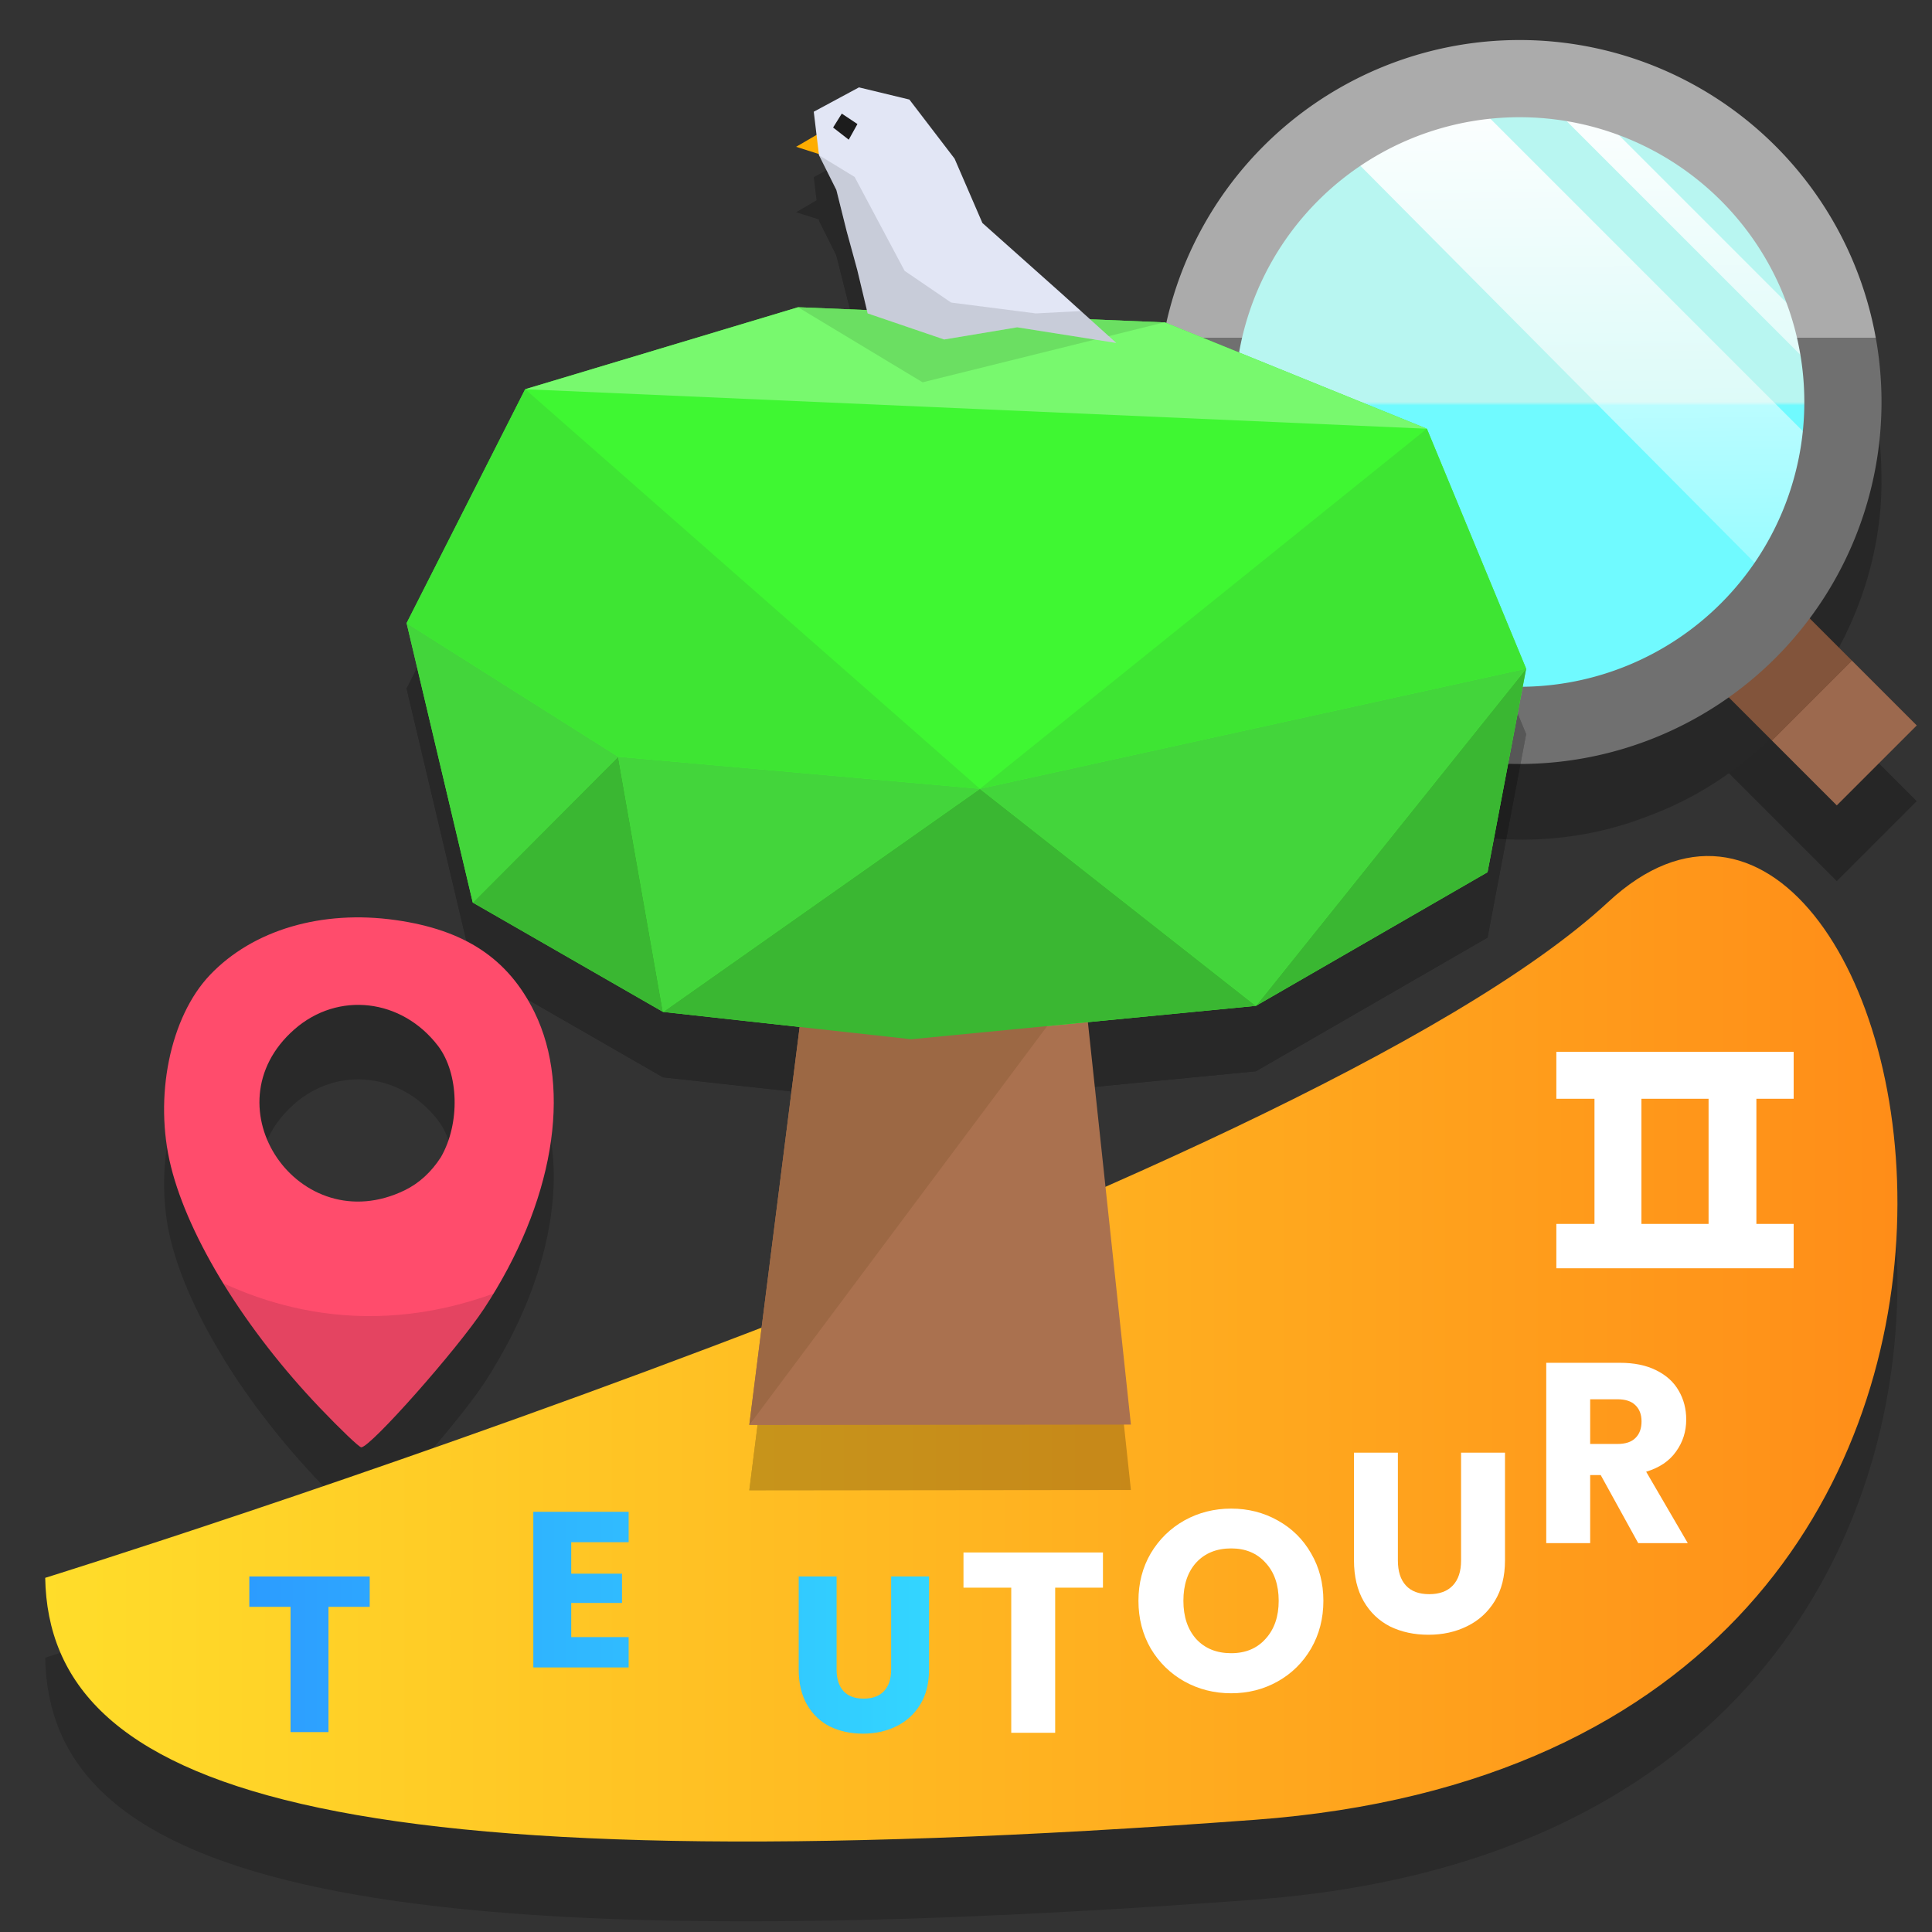 <?xml version="1.0" encoding="UTF-8" standalone="no"?>
<svg
   xmlns:dc="http://purl.org/dc/elements/1.1/"
   xmlns:cc="http://creativecommons.org/ns#"
   xmlns:rdf="http://www.w3.org/1999/02/22-rdf-syntax-ns#"
   xmlns:svg="http://www.w3.org/2000/svg"
   xmlns="http://www.w3.org/2000/svg"
   xmlns:xlink="http://www.w3.org/1999/xlink"
   xmlns:sodipodi="http://sodipodi.sourceforge.net/DTD/sodipodi-0.dtd"
   xmlns:inkscape="http://www.inkscape.org/namespaces/inkscape"
   width="297mm"
   height="297mm"
   viewBox="0 0 297 297"
   version="1.1"
   id="svg8"
   inkscape:version="1.0.1 (3bc2e813f5, 2020-09-07)"
   sodipodi:docname="trebutourlogo.svg"
   inkscape:export-filename="E:\BB - COSAS ESCOLARES y EXTRAESCOLARES\BB - ESO\3ºESO\TREBUTOUR 2\NUEVOLOGOTREBUTOUR\logo.png"
   inkscape:export-xdpi="171.04378"
   inkscape:export-ydpi="171.04378">
  <rect x="0" y="0" width="297" height="297" fill="#333333" stroke="none"/>
  <defs
     id="defs2">
    <linearGradient
       inkscape:collect="always"
       id="linearGradient1402">
      <stop
         style="stop-color:#2b93ff;stop-opacity:1"
         offset="0"
         id="stop1398" />
      <stop
         style="stop-color:#37f5ff;stop-opacity:1"
         offset="1"
         id="stop1400" />
    </linearGradient>
    <linearGradient
       inkscape:collect="always"
       id="linearGradient1259">
      <stop
         style="stop-color:#ffdd2a;stop-opacity:1"
         offset="0"
         id="stop1255" />
      <stop
         style="stop-color:#ff8d18;stop-opacity:1"
         offset="1"
         id="stop1257" />
    </linearGradient>
    <linearGradient
       inkscape:collect="always"
       id="linearGradient1022">
      <stop
         style="stop-color:#9c694e;stop-opacity:1"
         offset="0"
         id="stop1018" />
      <stop
         style="stop-color:#82543b;stop-opacity:1"
         offset="1"
         id="stop1020" />
    </linearGradient>
    <linearGradient
       inkscape:collect="always"
       id="linearGradient1010">
      <stop
         style="stop-color:#707070;stop-opacity:1"
         offset="0"
         id="stop1006" />
      <stop
         style="stop-color:#ababab;stop-opacity:1"
         offset="1"
         id="stop1008" />
    </linearGradient>
    <linearGradient
       inkscape:collect="always"
       id="linearGradient970">
      <stop
         style="stop-color:#ffffff;stop-opacity:1;"
         offset="0"
         id="stop966" />
      <stop
         style="stop-color:#ffffff;stop-opacity:0.135"
         offset="1"
         id="stop968" />
    </linearGradient>
    <linearGradient
       inkscape:collect="always"
       id="linearGradient962">
      <stop
         style="stop-color:#70faff;stop-opacity:1"
         offset="0"
         id="stop958" />
      <stop
         style="stop-color:#befffa;stop-opacity:0.956"
         offset="1"
         id="stop960" />
    </linearGradient>
    <rect
       x="27.796"
       y="230.921"
       width="248.561"
       height="45.436"
       id="rect890" />
    <linearGradient
       inkscape:collect="always"
       xlink:href="#linearGradient1259"
       id="linearGradient1094"
       x1="24.589"
       y1="216.142"
       x2="282.393"
       y2="216.142"
       gradientUnits="userSpaceOnUse"
       gradientTransform="matrix(1.104,0,0,1.104,-20.209,-31.382)" />
    <clipPath
       clipPathUnits="userSpaceOnUse"
       id="clipPath954">
      <path
         id="path956"
         style="fill:#befffa;fill-opacity:1;fill-rule:evenodd;stroke:none;stroke-width:11.365;stroke-linecap:round;stroke-linejoin:round;stroke-miterlimit:4;stroke-dasharray:none;stroke-opacity:1"
         d="M 283.306,61.798 A 49.712,49.712 0 0 1 233.594,111.51 49.712,49.712 0 0 1 183.881,61.798 49.712,49.712 0 0 1 233.594,12.086 49.712,49.712 0 0 1 283.306,61.798 Z" />
    </clipPath>
    <linearGradient
       inkscape:collect="always"
       xlink:href="#linearGradient962"
       id="linearGradient964"
       x1="234.663"
       y1="62.333"
       x2="234.663"
       y2="61.798"
       gradientUnits="userSpaceOnUse" />
    <linearGradient
       inkscape:collect="always"
       xlink:href="#linearGradient970"
       id="linearGradient972"
       x1="233.594"
       y1="12.086"
       x2="234.519"
       y2="102.767"
       gradientUnits="userSpaceOnUse" />
    <linearGradient
       inkscape:collect="always"
       xlink:href="#linearGradient1010"
       id="linearGradient1012"
       x1="235"
       y1="51.948"
       x2="235"
       y2="51.881"
       gradientUnits="userSpaceOnUse" />
    <linearGradient
       inkscape:collect="always"
       xlink:href="#linearGradient1022"
       id="linearGradient1024"
       x1="121.751"
       y1="273.155"
       x2="121.751"
       y2="273.149"
       gradientUnits="userSpaceOnUse" />
    <clipPath
       clipPathUnits="userSpaceOnUse"
       id="clipPath954-8">
      <path
         id="path956-2"
         style="fill:#befffa;fill-opacity:1;fill-rule:evenodd;stroke:none;stroke-width:11.365;stroke-linecap:round;stroke-linejoin:round;stroke-miterlimit:4;stroke-dasharray:none;stroke-opacity:1"
         d="M 283.306,61.798 A 49.712,49.712 0 0 1 233.594,111.51 49.712,49.712 0 0 1 183.881,61.798 49.712,49.712 0 0 1 233.594,12.086 49.712,49.712 0 0 1 283.306,61.798 Z" />
    </clipPath>
    <clipPath
       clipPathUnits="userSpaceOnUse"
       id="clipPath1193">
      <path
         style="opacity:1;fill:#ff4c6c;fill-opacity:1;fill-rule:evenodd;stroke:none;stroke-width:1.01;stroke-linecap:round;stroke-linejoin:round;stroke-miterlimit:4;stroke-dasharray:none;stroke-opacity:1"
         d="m 382.051,167.546 c -8.114,-8.493 -14.231,-18.395 -16.176,-26.188 -1.879,-7.528 -0.108,-16.231 4.231,-20.792 4.648,-4.885 12.121,-7.094 20.149,-5.955 7.501,1.064 12.197,4.178 15.056,9.986 4.146,8.422 2.047,20.758 -5.474,32.174 -2.909,4.416 -12.314,15.036 -13.315,15.036 -0.22,0 -2.232,-1.917 -4.471,-4.261 z m 9.166,-23.613 c 1.57,-0.76 2.9,-1.976 3.948,-3.608 2.098,-3.653 1.954,-9.047 -0.3,-12.045 -3.941,-5.167 -10.862,-5.969 -15.602,-1.808 -9.507,8.347 0.521,22.995 11.953,17.461 z"
         id="path1195"
         sodipodi:nodetypes="sssssssssccss" />
    </clipPath>
    <clipPath
       clipPathUnits="userSpaceOnUse"
       id="clipPath1193-4">
      <path
         style="opacity:1;fill:#ff4c6c;fill-opacity:1;fill-rule:evenodd;stroke:none;stroke-width:1.01;stroke-linecap:round;stroke-linejoin:round;stroke-miterlimit:4;stroke-dasharray:none;stroke-opacity:1"
         d="m 382.051,167.546 c -8.114,-8.493 -14.231,-18.395 -16.176,-26.188 -1.879,-7.528 -0.108,-16.231 4.231,-20.792 4.648,-4.885 12.121,-7.094 20.149,-5.955 7.501,1.064 12.197,4.178 15.056,9.986 4.146,8.422 2.047,20.758 -5.474,32.174 -2.909,4.416 -12.314,15.036 -13.315,15.036 -0.22,0 -2.232,-1.917 -4.471,-4.261 z m 9.166,-23.613 c 1.57,-0.76 2.9,-1.976 3.948,-3.608 2.098,-3.653 1.954,-9.047 -0.3,-12.045 -3.941,-5.167 -10.862,-5.969 -15.602,-1.808 -9.507,8.347 0.521,22.995 11.953,17.461 z"
         id="path1195-6"
         sodipodi:nodetypes="sssssssssccss" />
    </clipPath>
    <linearGradient
       inkscape:collect="always"
       xlink:href="#linearGradient1402"
       id="linearGradient1406"
       x1="22.289"
       y1="248.922"
       x2="200.77"
       y2="248.922"
       gradientUnits="userSpaceOnUse" />
  </defs>
  <sodipodi:namedview
     id="base"
     pagecolor="#ffffff"
     bordercolor="#666666"
     borderopacity="1.0"
     inkscape:pageopacity="0"
     inkscape:pageshadow="2"
     inkscape:zoom="0.35"
     inkscape:cx="864.85817"
     inkscape:cy="606.38671"
     inkscape:document-units="mm"
     inkscape:current-layer="layer1"
     inkscape:document-rotation="0"
     showgrid="false"
     inkscape:window-width="1920"
     inkscape:window-height="1009"
     inkscape:window-x="-8"
     inkscape:window-y="-8"
     inkscape:window-maximized="1" />
  <g
     inkscape:label="BOCETO"
     inkscape:groupmode="layer"
     id="layer1">
    <g
       id="g1205-2"
       transform="matrix(1.417,0,0,1.417,-492.165,-9.507)"
       style="opacity:0.191;fill:#000000;fill-opacity:1">
      <path
         style="fill:#000000;fill-opacity:1;fill-rule:evenodd;stroke:none;stroke-width:1.01;stroke-linecap:round;stroke-linejoin:round;stroke-miterlimit:4;stroke-dasharray:none;stroke-opacity:1"
         d="m 382.051,167.546 c -8.114,-8.493 -14.231,-18.395 -16.176,-26.188 -1.879,-7.528 -0.108,-16.231 4.231,-20.792 4.648,-4.885 12.121,-7.094 20.149,-5.955 7.501,1.064 12.197,4.178 15.056,9.986 4.146,8.422 2.047,20.758 -5.474,32.174 -2.909,4.416 -12.314,15.036 -13.315,15.036 -0.22,0 -2.232,-1.917 -4.471,-4.261 z m 9.166,-23.613 c 1.57,-0.76 2.9,-1.976 3.948,-3.608 2.098,-3.653 1.954,-9.047 -0.3,-12.045 -3.941,-5.167 -10.862,-5.969 -15.602,-1.808 -9.507,8.347 0.521,22.995 11.953,17.461 z"
         id="path1157-0"
         sodipodi:nodetypes="sssssssssccss" />
      <path
         style="fill:#000000;fill-opacity:1;stroke:none;stroke-width:0.265px;stroke-linecap:butt;stroke-linejoin:miter;stroke-opacity:1"
         d="m 359.745,145.854 c 0,0 24.589,26.727 57.73,-0.535 33.141,-27.261 32.34,49.445 32.34,49.445 l -97.019,4.009 z"
         id="path1168-3"
         clip-path="url(#clipPath1193-4)"
         sodipodi:nodetypes="csccc" />
    </g>
    <path
       style="fill:#000000;fill-opacity:0.179;stroke:none;stroke-width:12.442;stroke-linecap:round;stroke-linejoin:round;stroke-miterlimit:4;stroke-dasharray:none;stroke-opacity:1"
       d="m 6.949,254.829 c 0,0 192.997,-60.068 240.286,-103.907 47.289,-43.839 89.148,130.475 -54.315,141.102 C 49.457,302.65 7.539,287.3 6.949,254.829"
       id="path1086-7"
       sodipodi:nodetypes="czcc" />
    <path
       style="fill:url(#linearGradient1094);fill-opacity:1;stroke:none;stroke-width:12.442;stroke-linecap:round;stroke-linejoin:round;stroke-miterlimit:4;stroke-dasharray:none;stroke-opacity:1"
       d="m 6.949,242.556 c 0,0 192.997,-60.068 240.286,-103.907 47.289,-43.839 89.148,130.475 -54.315,141.102 C 49.457,290.377 7.539,275.027 6.949,242.556"
       id="path1086"
       sodipodi:nodetypes="czcc" />
    <g
       id="g1266"
       style="fill:url(#linearGradient1406);fill-opacity:1;stroke:none;stroke-opacity:1;stroke-width:1;stroke-miterlimit:4;stroke-dasharray:none">
      <path
         id="path992"
         style="font-style:normal;font-variant:normal;font-weight:bold;font-stretch:normal;font-size:10.583px;line-height:1.25;font-family:Poppins;-inkscape-font-specification:'Poppins, Bold';font-variant-ligatures:normal;font-variant-caps:normal;font-variant-numeric:normal;font-variant-east-asian:normal;white-space:pre;fill:url(#linearGradient1406);fill-opacity:1;stroke:none;stroke-width:1;stroke-linecap:round;stroke-linejoin:round;stroke-miterlimit:4;stroke-dasharray:none;stroke-opacity:1"
         d="m 38.327,242.344 v 4.669 h 6.339 v 19.256 h 5.828 v -19.256 h 6.339 v -4.669 z" />
      <path
         d="m 71.965,261.3 -4.976,-9.032 h -1.397 v 9.032 h -5.828 v -23.925 h 9.781 q 2.829,0 4.805,0.988 2.011,0.988 2.999,2.726 0.988,1.704 0.988,3.817 0,2.386 -1.363,4.26 -1.329,1.874 -3.953,2.658 l 5.521,9.475 z M 65.592,248.144 h 3.613 q 1.602,0 2.386,-0.784 0.818,-0.784 0.818,-2.215 0,-1.363 -0.818,-2.147 -0.784,-0.784 -2.386,-0.784 h -3.613 z"
         style="font-style:normal;font-variant:normal;font-weight:bold;font-stretch:normal;font-size:10.583px;line-height:1.25;font-family:Poppins;-inkscape-font-specification:'Poppins, Bold';font-variant-ligatures:normal;font-variant-caps:normal;font-variant-numeric:normal;font-variant-east-asian:normal;white-space:pre;fill:url(#linearGradient1406);fill-opacity:1;stroke:none;stroke-width:1;stroke-linecap:round;stroke-linejoin:round;stroke-miterlimit:4;stroke-dasharray:none;stroke-opacity:1"
         id="path994" />
      <path
         d="m 87.813,237.074 v 4.84 h 7.805 v 4.499 h -7.805 v 5.249 h 8.827 v 4.669 H 81.985 v -23.925 h 14.655 v 4.669 z"
         style="font-style:normal;font-variant:normal;font-weight:bold;font-stretch:normal;font-size:10.583px;line-height:1.25;font-family:Poppins;-inkscape-font-specification:'Poppins, Bold';font-variant-ligatures:normal;font-variant-caps:normal;font-variant-numeric:normal;font-variant-east-asian:normal;white-space:pre;fill:url(#linearGradient1406);fill-opacity:1;stroke:none;stroke-width:1;stroke-linecap:round;stroke-linejoin:round;stroke-miterlimit:4;stroke-dasharray:none;stroke-opacity:1"
         id="path996" />
      <path
         d="m 114.907,249.031 q 2.079,0.443 3.34,2.079 1.261,1.602 1.261,3.681 0,2.999 -2.113,4.771 -2.079,1.738 -5.828,1.738 h -11.145 v -23.925 h 10.77 q 3.647,0 5.692,1.67 2.079,1.67 2.079,4.533 0,2.113 -1.125,3.51 -1.091,1.397 -2.931,1.943 z m -8.657,-1.977 h 3.817 q 1.431,0 2.181,-0.613 0.784,-0.648 0.784,-1.874 0,-1.227 -0.784,-1.874 -0.75,-0.648 -2.181,-0.648 h -3.817 z m 4.294,9.543 q 1.465,0 2.249,-0.648 0.818,-0.682 0.818,-1.943 0,-1.261 -0.852,-1.977 -0.818,-0.716 -2.283,-0.716 h -4.226 v 5.283 z"
         style="font-style:normal;font-variant:normal;font-weight:bold;font-stretch:normal;font-size:10.583px;line-height:1.25;font-family:Poppins;-inkscape-font-specification:'Poppins, Bold';font-variant-ligatures:normal;font-variant-caps:normal;font-variant-numeric:normal;font-variant-east-asian:normal;white-space:pre;fill:url(#linearGradient1406);fill-opacity:1;stroke:none;stroke-width:1;stroke-linecap:round;stroke-linejoin:round;stroke-miterlimit:4;stroke-dasharray:none;stroke-opacity:1"
         id="path998" />
      <path
         d="m 128.608,242.345 v 14.314 q 0,2.147 1.057,3.306 1.057,1.159 3.101,1.159 2.045,0 3.135,-1.159 1.091,-1.159 1.091,-3.306 V 242.345 h 5.828 v 14.28 q 0,3.204 -1.363,5.419 -1.363,2.215 -3.681,3.34 -2.283,1.125 -5.112,1.125 -2.829,0 -5.078,-1.091 -2.215,-1.125 -3.51,-3.34 -1.295,-2.249 -1.295,-5.453 V 242.345 Z"
         style="font-style:normal;font-variant:normal;font-weight:bold;font-stretch:normal;font-size:10.583px;line-height:1.25;font-family:Poppins;-inkscape-font-specification:'Poppins, Bold';font-variant-ligatures:normal;font-variant-caps:normal;font-variant-numeric:normal;font-variant-east-asian:normal;white-space:pre;fill:url(#linearGradient1406);fill-opacity:1;stroke:none;stroke-width:1;stroke-linecap:round;stroke-linejoin:round;stroke-miterlimit:4;stroke-dasharray:none;stroke-opacity:1"
         id="path1000" />
    </g>
    <path
       d="m 169.552,238.657 v 5.409 h -7.344 v 22.309 h -6.752 v -22.309 h -7.344 v -5.409 z"
       style="font-style:normal;font-variant:normal;font-weight:bold;font-stretch:normal;font-size:10.583px;line-height:1.25;font-family:Poppins;-inkscape-font-specification:'Poppins, Bold';font-variant-ligatures:normal;font-variant-caps:normal;font-variant-numeric:normal;font-variant-east-asian:normal;white-space:pre;fill:#ffffff;fill-opacity:1;stroke:none;stroke-width:3.731"
       id="path1002" />
    <path
       d="m 189.264,260.301 q -3.909,0 -7.186,-1.816 -3.238,-1.816 -5.173,-5.054 -1.895,-3.277 -1.895,-7.344 0,-4.067 1.895,-7.305 1.935,-3.238 5.173,-5.054 3.277,-1.816 7.186,-1.816 3.909,0 7.147,1.816 3.277,1.816 5.133,5.054 1.895,3.238 1.895,7.305 0,4.067 -1.895,7.344 -1.895,3.238 -5.133,5.054 -3.238,1.816 -7.147,1.816 z m 0,-6.16 q 3.317,0 5.291,-2.211 2.014,-2.211 2.014,-5.844 0,-3.672 -2.014,-5.844 -1.974,-2.211 -5.291,-2.211 -3.356,0 -5.37,2.172 -1.974,2.172 -1.974,5.883 0,3.672 1.974,5.883 2.014,2.172 5.37,2.172 z"
       style="font-style:normal;font-variant:normal;font-weight:bold;font-stretch:normal;font-size:10.583px;line-height:1.25;font-family:Poppins;-inkscape-font-specification:'Poppins, Bold';font-variant-ligatures:normal;font-variant-caps:normal;font-variant-numeric:normal;font-variant-east-asian:normal;white-space:pre;fill:#ffffff;fill-opacity:1;stroke:none;stroke-width:3.731"
       id="path1004" />
    <path
       d="m 214.892,223.311 v 16.584 q 0,2.488 1.224,3.83 1.224,1.342 3.593,1.342 2.369,0 3.633,-1.342 1.264,-1.342 1.264,-3.83 v -16.584 h 6.752 v 16.544 q 0,3.712 -1.579,6.278 -1.579,2.567 -4.264,3.87 -2.645,1.303 -5.923,1.303 -3.277,0 -5.883,-1.263 -2.567,-1.303 -4.067,-3.869 -1.5,-2.606 -1.5,-6.318 v -16.544 z"
       style="font-style:normal;font-variant:normal;font-weight:bold;font-stretch:normal;font-size:10.583px;line-height:1.25;font-family:Poppins;-inkscape-font-specification:'Poppins, Bold';font-variant-ligatures:normal;font-variant-caps:normal;font-variant-numeric:normal;font-variant-east-asian:normal;white-space:pre;fill:#ffffff;fill-opacity:1;stroke:none;stroke-width:3.731"
       id="path1006" />
    <path
       d="m 251.835,237.217 -5.765,-10.463 h -1.619 v 10.463 h -6.752 v -27.718 h 11.332 q 3.277,0 5.567,1.145 2.33,1.145 3.475,3.159 1.145,1.974 1.145,4.422 0,2.764 -1.579,4.936 -1.54,2.172 -4.58,3.08 l 6.397,10.977 z M 244.451,221.976 h 4.185 q 1.856,0 2.764,-0.908 0.948,-0.908 0.948,-2.567 0,-1.579 -0.948,-2.488 -0.908,-0.908 -2.764,-0.908 h -4.185 z"
       style="font-style:normal;font-variant:normal;font-weight:bold;font-stretch:normal;font-size:10.583px;line-height:1.25;font-family:Poppins;-inkscape-font-specification:'Poppins, Bold';font-variant-ligatures:normal;font-variant-caps:normal;font-variant-numeric:normal;font-variant-east-asian:normal;white-space:pre;fill:#ffffff;fill-opacity:1;stroke:none;stroke-width:3.731"
       id="path1008" />
    <g
       id="g1114"
       style="opacity:0.252;fill:#000000;fill-opacity:1"
       transform="translate(-146.655,24.946)">
      <path
         id="rect1016-9"
         style="fill:#000000;fill-opacity:1;fill-rule:evenodd;stroke:none;stroke-width:11.865;stroke-linecap:round;stroke-linejoin:round;stroke-miterlimit:4;stroke-dasharray:none;stroke-opacity:1"
         d="m 398.55,80.04 c 4.098,-4.098 8.196,-8.196 12.294,-12.294 10.156,10.156 20.312,20.312 30.469,30.469 -4.098,4.098 -8.196,8.196 -12.294,12.294 -10.156,-10.156 -20.312,-20.312 -30.469,-30.469 z" />
      <path
         id="path972-2"
         style="fill:#000000;fill-opacity:1;fill-rule:evenodd;stroke:none;stroke-width:11.365;stroke-linecap:round;stroke-linejoin:round;stroke-miterlimit:4;stroke-dasharray:none;stroke-opacity:1"
         d="m 429.96,48.494 c 0.266,20.109 -13.04,39.463 -31.911,46.415 -18.625,7.425 -41.385,1.993 -54.648,-13.044 -13.654,-14.683 -16.813,-37.868 -7.584,-55.669 8.757,-18.038 29.234,-29.36 49.167,-27.188 20.043,1.651 38.042,16.74 43.164,36.187 1.201,4.324 1.813,8.811 1.812,13.299 z" />
      <path
         id="path908-8"
         clip-path="url(#clipPath954-8)"
         style="fill:#000000;fill-opacity:1;stroke:none;stroke-width:0.265px;stroke-linecap:butt;stroke-linejoin:miter;stroke-opacity:1"
         d="m 200.895,17.202 c 25.925,26.103 51.85,52.207 77.775,78.31 4.617,-4.617 9.233,-9.233 13.85,-13.85 -26.549,-26.549 -53.098,-53.098 -79.646,-79.646 -1.201,3.693 -2.401,7.387 -3.602,11.08 -5.118,-2.43 -10.046,-5.217 -14.967,-8.018 9.322,-1.675 18.644,-3.35 27.967,-5.024 25.212,25.212 50.425,50.425 75.637,75.637 1.121,-1.449 4.315,-2.897 1.534,-4.346 C 272.917,44.819 246.392,18.294 219.866,-8.232 213.543,0.246 207.219,8.724 200.895,17.202 Z"
         transform="translate(146.655,-13.305)" />
      <path
         id="path972-4-4"
         style="fill:#000000;fill-opacity:1;fill-rule:evenodd;stroke:#040404;stroke-width:11.865;stroke-linecap:round;stroke-linejoin:round;stroke-miterlimit:4;stroke-dasharray:none;stroke-opacity:1"
         d="m 429.96,48.494 c 0.266,20.109 -13.04,39.463 -31.911,46.415 -18.625,7.425 -41.385,1.993 -54.648,-13.044 -13.654,-14.683 -16.813,-37.868 -7.584,-55.669 8.757,-18.038 29.234,-29.36 49.167,-27.188 20.043,1.651 38.042,16.74 43.164,36.187 1.201,4.324 1.813,8.811 1.812,13.299 z" />
    </g>
    <g
       id="g1035">
      <path
         id="rect1016"
         style="fill:url(#linearGradient1024);fill-opacity:1;fill-rule:evenodd;stroke:none;stroke-width:11.865;stroke-linecap:round;stroke-linejoin:round;stroke-miterlimit:4;stroke-dasharray:none;stroke-opacity:1"
         transform="rotate(-45)"
         d="m 112.112,244.121 h 17.387 v 43.089 h -17.387 z" />
      <path
         id="path972"
         style="fill:url(#linearGradient964);fill-opacity:1;fill-rule:evenodd;stroke:none;stroke-width:11.365;stroke-linecap:round;stroke-linejoin:round;stroke-miterlimit:4;stroke-dasharray:none;stroke-opacity:1"
         d="m 283.306,61.798 a 49.712,49.712 0 0 1 -49.712,49.712 49.712,49.712 0 0 1 -49.712,-49.712 49.712,49.712 0 0 1 49.712,-49.712 49.712,49.712 0 0 1 49.712,49.712 z" />
      <path
         style="fill:url(#linearGradient972);fill-opacity:1;stroke:none;stroke-width:0.265px;stroke-linecap:butt;stroke-linejoin:miter;stroke-opacity:1"
         d="M 200.895,17.202 278.671,95.512 292.52,81.662 212.874,2.016 209.272,13.096 202.858,9.889 194.305,5.078 222.272,0.054 297.909,75.691 300.849,72.751 219.866,-8.232 Z"
         id="path908"
         sodipodi:nodetypes="cccccccccccc"
         clip-path="url(#clipPath954)" />
      <path
         id="path972-4"
         style="fill:none;fill-opacity:1;fill-rule:evenodd;stroke:url(#linearGradient1012);stroke-width:11.865;stroke-linecap:round;stroke-linejoin:round;stroke-miterlimit:4;stroke-dasharray:none;stroke-opacity:1"
         d="M 283.306,61.798 A 49.712,49.712 0 0 1 233.594,111.51 49.712,49.712 0 0 1 183.881,61.798 49.712,49.712 0 0 1 233.594,12.086 49.712,49.712 0 0 1 283.306,61.798 Z" />
    </g>
    <g
       id="g968-0"
       transform="translate(-159.827,11.096)"
       style="opacity:0.219;fill:#000000;fill-opacity:1">
      <g
         id="g868-0"
         transform="matrix(1.015,0,0,1.025,156.651,-13.194)"
         style="fill:#000000;fill-opacity:1">
        <path
           style="fill:#000000;fill-opacity:1;stroke:none;stroke-width:0.225px;stroke-linecap:butt;stroke-linejoin:miter;stroke-opacity:1"
           d="m 116.612,225.575 8.57,-67.057 h 41.996 l 7.233,66.995 z"
           id="path849-1"
           sodipodi:nodetypes="ccccc" />
        <path
           style="fill:#000000;fill-opacity:1;stroke:none;stroke-width:0.216px;stroke-linecap:butt;stroke-linejoin:miter;stroke-opacity:1"
           d="m 74.735,147.221 28.817,16.4 37.587,4.1 52.204,-5.011 35.081,-20.044 5.847,-30.522 L 219.235,76.155 179.56,60.21 124.015,57.933 82.67,70.232 64.711,105.31 Z"
           id="path847-7"
           sodipodi:nodetypes="cccccccccccc" />
        <path
           style="fill:#000000;fill-opacity:1;stroke:none;stroke-width:0.265px;stroke-linecap:butt;stroke-linejoin:miter;stroke-opacity:1"
           d="m 116.612,225.575 50.566,-67.057 h -41.996 z"
           id="path859-8" />
        <path
           style="fill:#000000;fill-opacity:1;stroke:none;stroke-width:0.265px;stroke-linecap:butt;stroke-linejoin:miter;stroke-opacity:1"
           d="m 74.735,147.221 22.017,-21.871 6.8,38.271 47.991,-33.46 41.8,32.549 40.928,-50.566 -5.847,30.522 -35.081,20.044 -52.204,5.011 -37.587,-4.1 z"
           id="path851-3" />
        <path
           style="fill:#000000;fill-opacity:1;stroke:none;stroke-width:0.265px;stroke-linecap:butt;stroke-linejoin:miter;stroke-opacity:1"
           d="m 96.752,125.349 54.79,4.811 82.728,-18.017 -40.928,50.566 -41.8,-32.549 -47.991,33.46 -6.8,-38.271 -22.017,21.871 -10.023,-41.911 z"
           id="path853-4" />
        <path
           style="fill:#000000;fill-opacity:1;stroke:none;stroke-width:0.265px;stroke-linecap:butt;stroke-linejoin:miter;stroke-opacity:1"
           d="m 82.67,70.232 68.872,59.928 67.694,-54.006 15.035,35.989 -82.728,18.017 -54.79,-4.811 -32.04,-20.039 z"
           id="path855-7" />
        <path
           style="fill:#000000;fill-opacity:1;stroke:none;stroke-width:0.265px;stroke-linecap:butt;stroke-linejoin:miter;stroke-opacity:1"
           d="M 82.67,70.232 219.235,76.155 179.56,60.21 124.015,57.933 Z"
           id="path857-5" />
      </g>
      <g
         id="g952-6"
         transform="translate(160.27)"
         style="fill:#000000;fill-opacity:1">
        <path
           style="fill:#000000;fill-opacity:1;stroke:none;stroke-width:0.265px;stroke-linecap:butt;stroke-linejoin:miter;stroke-opacity:1"
           d="m 122.209,46.173 19.176,11.558 37.181,-9.223 z"
           id="path886-0" />
        <path
           style="fill:#000000;fill-opacity:1;stroke:none;stroke-width:0.265px;stroke-linecap:butt;stroke-linejoin:miter;stroke-opacity:1"
           d="m 125.579,19.404 -3.634,2.122 4.039,1.29 z"
           id="path874-0"
           sodipodi:nodetypes="cccc" />
        <path
           style="fill:#000000;fill-opacity:1;stroke:none;stroke-width:0.265px;stroke-linecap:butt;stroke-linejoin:miter;stroke-opacity:1"
           d="m 132.938,47.138 11.76,4.009 11.225,-1.871 15.234,2.405 -8.285,-7.484 -12.294,-10.958 -4.276,-9.889 -6.949,-9.087 -7.751,-1.871 -6.949,3.742 0.802,6.682 2.673,5.345 1.604,6.414 1.604,5.88 z"
           id="path870-5"
           sodipodi:nodetypes="ccccccccccccccc" />
        <path
           style="fill:#000000;fill-opacity:1;stroke:none;stroke-width:0.265px;stroke-linecap:butt;stroke-linejoin:miter;stroke-opacity:1"
           d="m 128.962,16.424 -1.336,2.138 2.405,1.871 1.336,-2.405 z"
           id="path872-5" />
        <path
           style="fill:#000000;fill-opacity:1;stroke:none;stroke-width:0.265px;stroke-linecap:butt;stroke-linejoin:miter;stroke-opacity:1"
           d="m 125.455,22.817 5.479,3.341 7.684,14.433 7.149,4.878 13.029,1.67 6.949,-0.365 5.412,4.909 -15.234,-2.405 -11.225,1.871 -11.76,-4.009 -4.811,-18.976 z"
           id="path878-8"
           sodipodi:nodetypes="cccccccccccc" />
      </g>
    </g>
    <g
       id="g968"
       transform="translate(-159.827,1.041)">
      <g
         id="g868"
         transform="matrix(1.015,0,0,1.025,156.651,-13.194)">
        <path
           style="fill:#aa714f;fill-opacity:1;stroke:none;stroke-width:0.225px;stroke-linecap:butt;stroke-linejoin:miter;stroke-opacity:1"
           d="m 116.612,225.575 8.57,-67.057 h 41.996 l 7.233,66.995 z"
           id="path849"
           sodipodi:nodetypes="ccccc" />
        <path
           style="fill:#3ff732;fill-opacity:1;stroke:none;stroke-width:0.216px;stroke-linecap:butt;stroke-linejoin:miter;stroke-opacity:1"
           d="m 74.735,147.221 28.817,16.4 37.587,4.1 52.204,-5.011 35.081,-20.044 5.847,-30.522 L 219.235,76.155 179.56,60.21 124.015,57.933 82.67,70.232 64.711,105.31 Z"
           id="path847"
           sodipodi:nodetypes="cccccccccccc" />
        <path
           style="fill:#9c6844;fill-opacity:1;stroke:none;stroke-width:0.265px;stroke-linecap:butt;stroke-linejoin:miter;stroke-opacity:1"
           d="m 116.612,225.575 50.566,-67.057 h -41.996 z"
           id="path859" />
        <path
           style="fill:#3ab732;fill-opacity:1;stroke:none;stroke-width:0.265px;stroke-linecap:butt;stroke-linejoin:miter;stroke-opacity:1"
           d="m 74.735,147.221 22.017,-21.871 6.8,38.271 47.991,-33.46 41.8,32.549 40.928,-50.566 -5.847,30.522 -35.081,20.044 -52.204,5.011 -37.587,-4.1 z"
           id="path851" />
        <path
           style="fill:#43d53b;fill-opacity:1;stroke:none;stroke-width:0.265px;stroke-linecap:butt;stroke-linejoin:miter;stroke-opacity:1"
           d="m 96.752,125.349 54.79,4.811 82.728,-18.017 -40.928,50.566 -41.8,-32.549 -47.991,33.46 -6.8,-38.271 -22.017,21.871 -10.023,-41.911 z"
           id="path853" />
        <path
           style="fill:#3ee533;fill-opacity:1;stroke:none;stroke-width:0.265px;stroke-linecap:butt;stroke-linejoin:miter;stroke-opacity:1"
           d="m 82.67,70.232 68.872,59.928 67.694,-54.006 15.035,35.989 -82.728,18.017 -54.79,-4.811 -32.04,-20.039 z"
           id="path855" />
        <path
           style="fill:#78f96e;fill-opacity:1;stroke:none;stroke-width:0.265px;stroke-linecap:butt;stroke-linejoin:miter;stroke-opacity:1"
           d="M 82.67,70.232 219.235,76.155 179.56,60.21 124.015,57.933 Z"
           id="path857" />
      </g>
      <g
         id="g952"
         transform="translate(160.27)">
        <path
           style="fill:#000000;fill-opacity:0.106;stroke:none;stroke-width:0.265px;stroke-linecap:butt;stroke-linejoin:miter;stroke-opacity:1"
           d="m 122.209,46.173 19.176,11.558 37.181,-9.223 z"
           id="path886" />
        <path
           style="fill:#fead00;fill-opacity:1;stroke:none;stroke-width:0.265px;stroke-linecap:butt;stroke-linejoin:miter;stroke-opacity:1"
           d="m 125.579,19.404 -3.634,2.122 4.039,1.29 z"
           id="path874"
           sodipodi:nodetypes="cccc" />
        <path
           style="fill:#e2e6f5;fill-opacity:1;stroke:none;stroke-width:0.265px;stroke-linecap:butt;stroke-linejoin:miter;stroke-opacity:1"
           d="m 132.938,47.138 11.76,4.009 11.225,-1.871 15.234,2.405 -8.285,-7.484 -12.294,-10.958 -4.276,-9.889 -6.949,-9.087 -7.751,-1.871 -6.949,3.742 0.802,6.682 2.673,5.345 1.604,6.414 1.604,5.88 z"
           id="path870"
           sodipodi:nodetypes="ccccccccccccccc" />
        <path
           style="fill:#1c1c1c;fill-opacity:1;stroke:none;stroke-width:0.265px;stroke-linecap:butt;stroke-linejoin:miter;stroke-opacity:1"
           d="m 128.962,16.424 -1.336,2.138 2.405,1.871 1.336,-2.405 z"
           id="path872" />
        <path
           style="fill:#000000;fill-opacity:0.115;stroke:none;stroke-width:0.265px;stroke-linecap:butt;stroke-linejoin:miter;stroke-opacity:1"
           d="m 125.455,22.817 5.479,3.341 7.684,14.433 7.149,4.878 13.029,1.67 6.949,-0.365 5.412,4.909 -15.234,-2.405 -11.225,1.871 -11.76,-4.009 -4.811,-18.976 z"
           id="path878"
           sodipodi:nodetypes="cccccccccccc" />
      </g>
    </g>
    <g
       id="g1205"
       transform="matrix(1.417,0,0,1.417,-492.165,-20.963)">
      <path
         style="fill:#ff4c6c;fill-opacity:1;fill-rule:evenodd;stroke:none;stroke-width:1.01;stroke-linecap:round;stroke-linejoin:round;stroke-miterlimit:4;stroke-dasharray:none;stroke-opacity:1"
         d="m 382.051,167.546 c -8.114,-8.493 -14.231,-18.395 -16.176,-26.188 -1.879,-7.528 -0.108,-16.231 4.231,-20.792 4.648,-4.885 12.121,-7.094 20.149,-5.955 7.501,1.064 12.197,4.178 15.056,9.986 4.146,8.422 2.047,20.758 -5.474,32.174 -2.909,4.416 -12.314,15.036 -13.315,15.036 -0.22,0 -2.232,-1.917 -4.471,-4.261 z m 9.166,-23.613 c 1.57,-0.76 2.9,-1.976 3.948,-3.608 2.098,-3.653 1.954,-9.047 -0.3,-12.045 -3.941,-5.167 -10.862,-5.969 -15.602,-1.808 -9.507,8.347 0.521,22.995 11.953,17.461 z"
         id="path1157"
         sodipodi:nodetypes="sssssssssccss" />
      <path
         style="fill:#000000;fill-opacity:0.106;stroke:none;stroke-width:0.265px;stroke-linecap:butt;stroke-linejoin:miter;stroke-opacity:1"
         d="m 359.745,145.854 c 0,0 24.589,26.727 57.73,-0.535 33.141,-27.261 32.34,49.445 32.34,49.445 l -97.019,4.009 z"
         id="path1168"
         clip-path="url(#clipPath1193)"
         sodipodi:nodetypes="csccc" />
    </g>
    <path
       id="path1031"
       style="opacity:1;fill:#ffffff;fill-opacity:1;fill-rule:evenodd;stroke-width:0.505;stroke-linecap:round;stroke-linejoin:round"
       d="m 239.251,191.294 v -3.146 h 2.138 3.726 v -9.884 -9.354 h -3.726 -2.138 v -3.608 -3.608 h 12.495 10.907 v 3.608 3.608 h -5.161 -5.161 v 9.354 9.884 h 5.161 5.161 v 3.146 3.675 h -10.907 -12.495 z m 23.402,0.558 v -13.588 -9.354 -7.216 h 13.08 v 3.608 3.608 h -2.071 -3.659 v 9.354 9.884 h 3.659 2.071 v 3.146 3.675 l -13.08,-1e-5 z"
       sodipodi:nodetypes="cccccccccccccccccccccccccccccccccccccccccc" />
  </g>
</svg>
